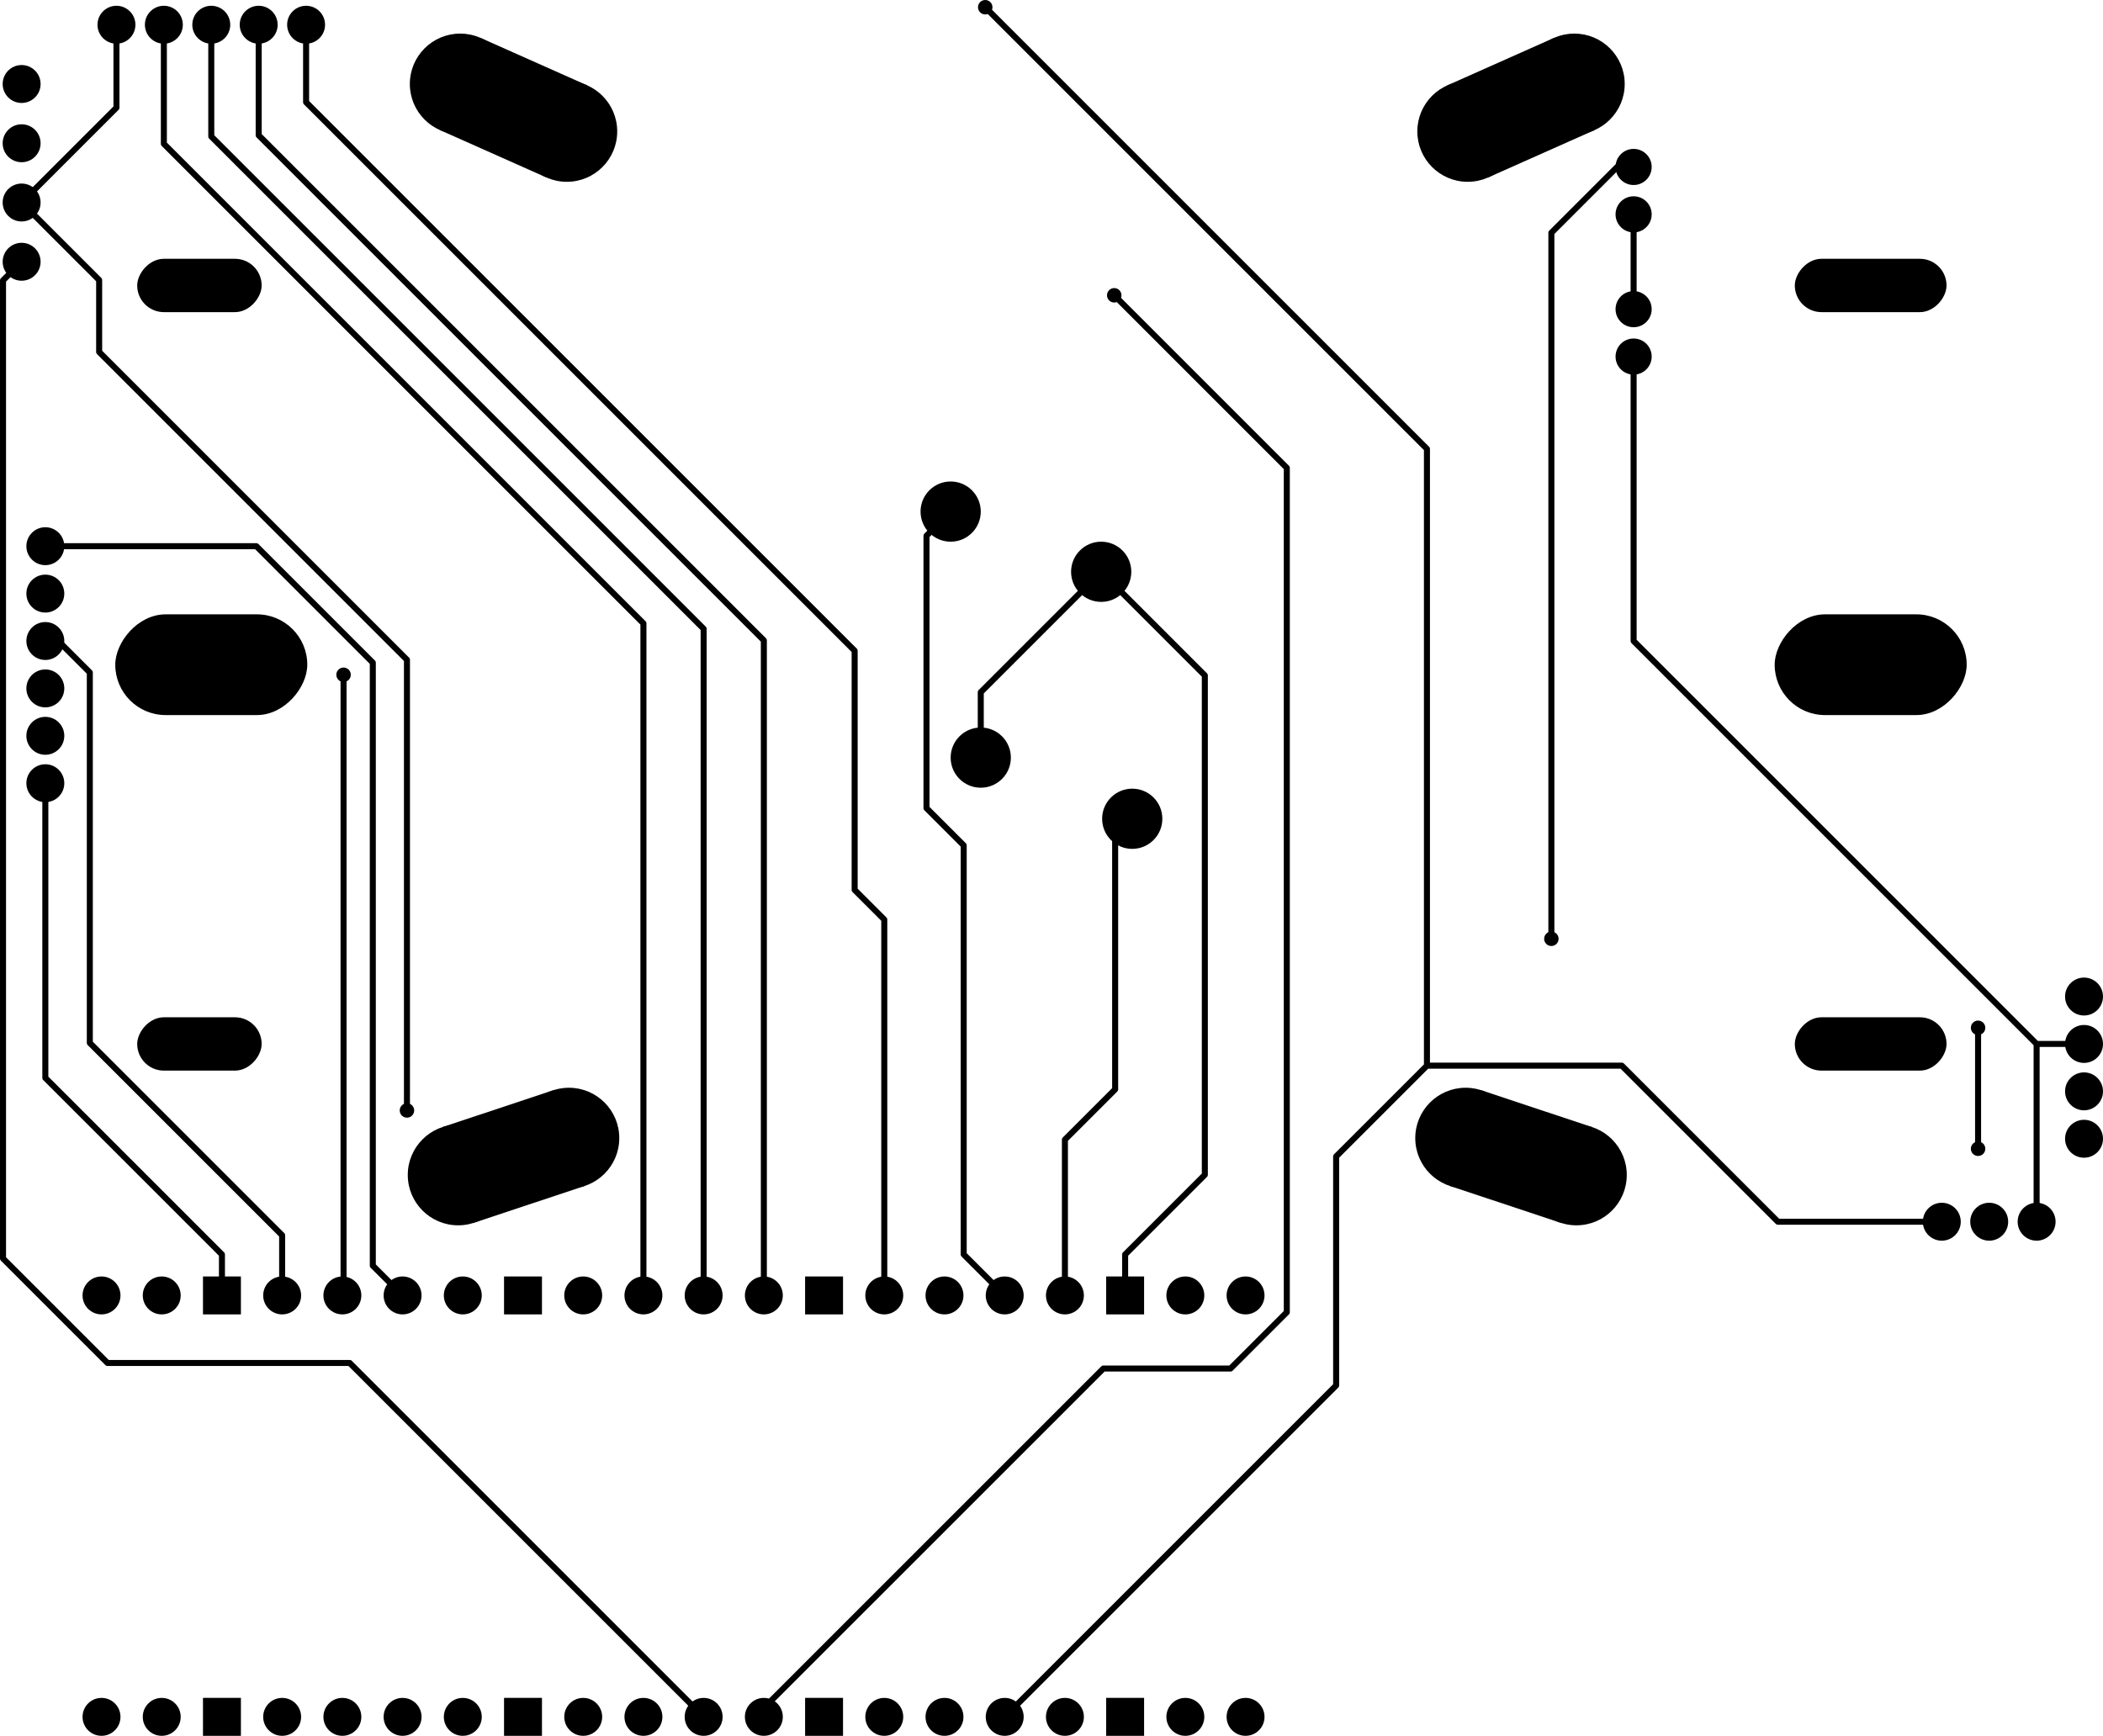 <svg version="1.1" xmlns="http://www.w3.org/2000/svg" xmlns:xlink="http://www.w3.org/1999/xlink" stroke-linecap="round" stroke-linejoin="round" stroke-width="0" fill-rule="evenodd" width="88.712mm" height="73.233mm" viewBox="-43912 -45189.8 88711.91 73233.37" id="gGWSXRXJmOoKWPzAB0dU"><defs><circle cx="0" cy="0" r="800" id="gGWSXRXJmOoKWPzAB0dU_pad-11"/><rect x="-800" y="-800" width="1600" height="1600" id="gGWSXRXJmOoKWPzAB0dU_pad-12"/><circle cx="0" cy="0" r="1270" id="gGWSXRXJmOoKWPzAB0dU_pad-13"/><circle cx="0" cy="0" r="762" id="gGWSXRXJmOoKWPzAB0dU_pad-14"/><rect x="-4049.992" y="-2125.002" width="8099.984" height="4250.004" rx="2125.002" ry="2125.002" id="gGWSXRXJmOoKWPzAB0dU_pad-15"/><rect x="-3199.994" y="-1125.004" width="6399.987" height="2250.008" rx="1125.004" ry="1125.004" id="gGWSXRXJmOoKWPzAB0dU_pad-16"/><rect x="-2625.001" y="-1125.004" width="5250.002" height="2250.008" rx="1125.004" ry="1125.004" id="gGWSXRXJmOoKWPzAB0dU_pad-17"/><g id="gGWSXRXJmOoKWPzAB0dU_pad-18"><circle cx="-2249.1" cy="-1001.4" r="2125"/><circle cx="2249.1" cy="1001.4" r="2125"/><polygon points="-1384.759,-2942.673 3113.441,-939.872 1384.759,2942.673 -3113.441,939.872"/></g><g id="gGWSXRXJmOoKWPzAB0dU_pad-19"><circle cx="-2249.1" cy="1001.4" r="2125"/><circle cx="2249.1" cy="-1001.4" r="2125"/><polygon points="-3113.441,-939.872 1384.759,-2942.673 3113.441,939.872 -1384.759,2942.673"/></g><g id="gGWSXRXJmOoKWPzAB0dU_pad-20"><circle cx="-2336.1" cy="777.1" r="2125"/><circle cx="2336.1" cy="-777.1" r="2125"/><polygon points="-3006.841,-1239.266 1665.359,-2793.466 3006.841,1239.266 -1665.359,2793.466"/></g><g id="gGWSXRXJmOoKWPzAB0dU_pad-21"><circle cx="-2336.1" cy="-777.1" r="2125"/><circle cx="2336.1" cy="777.1" r="2125"/><polygon points="-1665.359,-2793.466 3006.841,-1239.266 1665.359,2793.466 -3006.841,1239.266"/></g><circle cx="0" cy="0" r="305" id="gGWSXRXJmOoKWPzAB0dU_pad-22"/></defs><g transform="translate(0,-17146.23) scale(1,-1)" fill="currentColor" stroke="currentColor"><path d="M -6610.07 -26610.05 -6610.07 -10751.31 -7859.75 -9501.63 -7859.75 588.77 -30999.91 23728.93 -30999.91 26999.94 M -11690.07 -26610.05 -11690.07 1026.15 -32999.9 22335.99 -32999.9 26999.94 M -14230.07 -26610.05 -14230.07 1515.36 -34999.9 22285.19 -34999.9 26999.94 M -16770.07 -26610.05 -16770.07 1744.97 -36999.9 21974.8 -36999.9 26999.94 M 41999.94 -15999.96 24999.97 999.99 24999.97 12999.97 M 41999.94 -15999.96 43999.93 -15999.96 M 41999.94 -15999.96 41999.94 -23500.07 M 2540.02 3919.98 -2539.97 -1160.01 -2539.97 -3919.98 M 3549.92 -26610.05 3549.92 -24882.6 6912.12 -21520.4 6912.12 -452.12 2540.02 3919.98 M 39530.8 -20422.1 39530.8 -15318.23 M 16281.67 -16915.89 16281.67 9105.39 -2351.5 27738.57 M -1530.07 -44389.8 12451.1 -30408.62 12451.1 -20746.46 16281.67 -16915.89 24502.13 -16915.89 31086.32 -23500.07 37999.94 -23500.07 M -32009.81 -26610.05 -32009.81 -24070.81 -40123.33 -15957.29 -40123.33 -327.65 -41450.99 999.99 -41999.89 999.99 M -29469.81 -26610.05 -29419.77 -26560.01 -29419.77 -424.68 M -26929.81 -26610.05 -28185.84 -25354.02 -28185.84 86.61 -33099.22 4999.98 -41999.89 4999.98 M -42999.88 19499.83 -39729.63 16229.58 -39729.63 13193.52 -26745.41 209.29 -26745.41 -18805.65 M -34549.81 -24882.6 -41999.89 -17432.52 -41999.89 -4999.98 M -42999.88 19499.83 -38999.89 23499.82 -38999.89 26999.94 M -34549.81 -26610.05 -34549.81 -24882.6 M -11690.07 -44389.8 -11690.07 -44015.4 2631.21 -29694.12 7996.45 -29694.12 10369.82 -27320.74 10369.82 8305.29 3090.18 15584.93 M -14230.07 -44389.8 -29160.69 -29459.17 -39378.1 -29459.17 -43785 -25052.27 -43785 16214.59 -42999.88 16999.71 M 1009.92 -26610.05 1009.92 -20036.53 3128.79 -17917.66 3128.79 -7220.96 3849.9 -6499.86 M -3809.97 6459.98 -4829.53 5440.42 -4829.53 -6051.54 -3260.06 -7621.01 -3260.06 -24880.06 -1530.07 -26610.05 M 24999.97 18999.96 24999.97 14999.96 M 24999.97 20999.95 24306.3 20999.95 21530.33 18223.99 21530.33 -11563.6" fill="none" stroke-width="254"/><use xlink:href="#gGWSXRXJmOoKWPzAB0dU_pad-11" x="-39629.84" y="-26610.05"/><use xlink:href="#gGWSXRXJmOoKWPzAB0dU_pad-11" x="-37089.84" y="-26610.05"/><use xlink:href="#gGWSXRXJmOoKWPzAB0dU_pad-12" x="-34549.84" y="-26610.05"/><use xlink:href="#gGWSXRXJmOoKWPzAB0dU_pad-11" x="-32009.84" y="-26610.05"/><use xlink:href="#gGWSXRXJmOoKWPzAB0dU_pad-11" x="-29469.84" y="-26610.05"/><use xlink:href="#gGWSXRXJmOoKWPzAB0dU_pad-11" x="-26929.84" y="-26610.05"/><use xlink:href="#gGWSXRXJmOoKWPzAB0dU_pad-11" x="-24389.84" y="-26610.05"/><use xlink:href="#gGWSXRXJmOoKWPzAB0dU_pad-12" x="-21850.09" y="-26610.05"/><use xlink:href="#gGWSXRXJmOoKWPzAB0dU_pad-11" x="-19310.09" y="-26610.05"/><use xlink:href="#gGWSXRXJmOoKWPzAB0dU_pad-11" x="-16770.09" y="-26610.05"/><use xlink:href="#gGWSXRXJmOoKWPzAB0dU_pad-11" x="8629.9" y="-26610.05"/><use xlink:href="#gGWSXRXJmOoKWPzAB0dU_pad-11" x="6089.9" y="-26610.05"/><use xlink:href="#gGWSXRXJmOoKWPzAB0dU_pad-12" x="3549.9" y="-26610.05"/><use xlink:href="#gGWSXRXJmOoKWPzAB0dU_pad-11" x="1009.9" y="-26610.05"/><use xlink:href="#gGWSXRXJmOoKWPzAB0dU_pad-11" x="-1530.09" y="-26610.05"/><use xlink:href="#gGWSXRXJmOoKWPzAB0dU_pad-11" x="-4070.09" y="-26610.05"/><use xlink:href="#gGWSXRXJmOoKWPzAB0dU_pad-11" x="-6610.09" y="-26610.05"/><use xlink:href="#gGWSXRXJmOoKWPzAB0dU_pad-12" x="-9150.09" y="-26610.05"/><use xlink:href="#gGWSXRXJmOoKWPzAB0dU_pad-11" x="-11690.09" y="-26610.05"/><use xlink:href="#gGWSXRXJmOoKWPzAB0dU_pad-11" x="-14230.09" y="-26610.05"/><use xlink:href="#gGWSXRXJmOoKWPzAB0dU_pad-11" x="-14230.09" y="-44389.8"/><use xlink:href="#gGWSXRXJmOoKWPzAB0dU_pad-11" x="-11690.09" y="-44389.8"/><use xlink:href="#gGWSXRXJmOoKWPzAB0dU_pad-12" x="-9150.09" y="-44389.8"/><use xlink:href="#gGWSXRXJmOoKWPzAB0dU_pad-11" x="-6610.09" y="-44389.8"/><use xlink:href="#gGWSXRXJmOoKWPzAB0dU_pad-11" x="-4070.09" y="-44389.8"/><use xlink:href="#gGWSXRXJmOoKWPzAB0dU_pad-11" x="-1530.09" y="-44389.8"/><use xlink:href="#gGWSXRXJmOoKWPzAB0dU_pad-11" x="1009.9" y="-44389.8"/><use xlink:href="#gGWSXRXJmOoKWPzAB0dU_pad-12" x="3549.9" y="-44389.8"/><use xlink:href="#gGWSXRXJmOoKWPzAB0dU_pad-11" x="6089.9" y="-44389.8"/><use xlink:href="#gGWSXRXJmOoKWPzAB0dU_pad-11" x="8629.9" y="-44389.8"/><use xlink:href="#gGWSXRXJmOoKWPzAB0dU_pad-11" x="-16770.09" y="-44389.8"/><use xlink:href="#gGWSXRXJmOoKWPzAB0dU_pad-11" x="-19310.09" y="-44389.8"/><use xlink:href="#gGWSXRXJmOoKWPzAB0dU_pad-12" x="-21850.09" y="-44389.8"/><use xlink:href="#gGWSXRXJmOoKWPzAB0dU_pad-11" x="-24389.84" y="-44389.8"/><use xlink:href="#gGWSXRXJmOoKWPzAB0dU_pad-11" x="-26929.84" y="-44389.8"/><use xlink:href="#gGWSXRXJmOoKWPzAB0dU_pad-11" x="-29469.84" y="-44389.8"/><use xlink:href="#gGWSXRXJmOoKWPzAB0dU_pad-11" x="-32009.84" y="-44389.8"/><use xlink:href="#gGWSXRXJmOoKWPzAB0dU_pad-12" x="-34549.84" y="-44389.8"/><use xlink:href="#gGWSXRXJmOoKWPzAB0dU_pad-11" x="-37089.84" y="-44389.8"/><use xlink:href="#gGWSXRXJmOoKWPzAB0dU_pad-11" x="-39629.84" y="-44389.8"/><use xlink:href="#gGWSXRXJmOoKWPzAB0dU_pad-11" x="43999.91" y="-15999.96"/><use xlink:href="#gGWSXRXJmOoKWPzAB0dU_pad-11" x="43999.91" y="-17999.96"/><use xlink:href="#gGWSXRXJmOoKWPzAB0dU_pad-11" x="43999.91" y="-19999.95"/><use xlink:href="#gGWSXRXJmOoKWPzAB0dU_pad-11" x="41999.91" y="-23500.07"/><use xlink:href="#gGWSXRXJmOoKWPzAB0dU_pad-11" x="39999.91" y="-23500.07"/><use xlink:href="#gGWSXRXJmOoKWPzAB0dU_pad-11" x="37999.92" y="-23500.07"/><use xlink:href="#gGWSXRXJmOoKWPzAB0dU_pad-11" x="-41999.91" y="999.99"/><use xlink:href="#gGWSXRXJmOoKWPzAB0dU_pad-11" x="-41999.91" y="2999.99"/><use xlink:href="#gGWSXRXJmOoKWPzAB0dU_pad-11" x="-41999.91" y="4999.98"/><use xlink:href="#gGWSXRXJmOoKWPzAB0dU_pad-11" x="-41999.91" y="-999.99"/><use xlink:href="#gGWSXRXJmOoKWPzAB0dU_pad-11" x="-41999.91" y="-2999.99"/><use xlink:href="#gGWSXRXJmOoKWPzAB0dU_pad-11" x="-41999.91" y="-4999.98"/><use xlink:href="#gGWSXRXJmOoKWPzAB0dU_pad-11" x="-42999.91" y="24499.82"/><use xlink:href="#gGWSXRXJmOoKWPzAB0dU_pad-11" x="-42999.91" y="21999.7"/><use xlink:href="#gGWSXRXJmOoKWPzAB0dU_pad-11" x="-42999.91" y="19499.83"/><use xlink:href="#gGWSXRXJmOoKWPzAB0dU_pad-11" x="-42999.91" y="16999.71"/><use xlink:href="#gGWSXRXJmOoKWPzAB0dU_pad-13" x="3849.87" y="-6499.86"/><use xlink:href="#gGWSXRXJmOoKWPzAB0dU_pad-13" x="-2540" y="-3919.98"/><use xlink:href="#gGWSXRXJmOoKWPzAB0dU_pad-13" x="-3810" y="6459.98"/><use xlink:href="#gGWSXRXJmOoKWPzAB0dU_pad-13" x="2540" y="3919.98"/><use xlink:href="#gGWSXRXJmOoKWPzAB0dU_pad-14" x="24999.95" y="14999.96"/><use xlink:href="#gGWSXRXJmOoKWPzAB0dU_pad-14" x="24999.95" y="12999.97"/><use xlink:href="#gGWSXRXJmOoKWPzAB0dU_pad-14" x="24999.95" y="20999.95"/><use xlink:href="#gGWSXRXJmOoKWPzAB0dU_pad-14" x="24999.95" y="18999.96"/><use xlink:href="#gGWSXRXJmOoKWPzAB0dU_pad-11" x="-38999.92" y="26999.94"/><use xlink:href="#gGWSXRXJmOoKWPzAB0dU_pad-11" x="-36999.92" y="26999.94"/><use xlink:href="#gGWSXRXJmOoKWPzAB0dU_pad-11" x="-34999.93" y="26999.94"/><use xlink:href="#gGWSXRXJmOoKWPzAB0dU_pad-11" x="-32999.93" y="26999.94"/><use xlink:href="#gGWSXRXJmOoKWPzAB0dU_pad-11" x="-30999.93" y="26999.94"/><use xlink:href="#gGWSXRXJmOoKWPzAB0dU_pad-15" x="-34999.93" y="0"/><use xlink:href="#gGWSXRXJmOoKWPzAB0dU_pad-15" x="34999.93" y="0"/><use xlink:href="#gGWSXRXJmOoKWPzAB0dU_pad-16" x="34999.93" y="15999.96"/><use xlink:href="#gGWSXRXJmOoKWPzAB0dU_pad-16" x="34999.93" y="-15999.96"/><use xlink:href="#gGWSXRXJmOoKWPzAB0dU_pad-17" x="-35499.8" y="-15999.96"/><use xlink:href="#gGWSXRXJmOoKWPzAB0dU_pad-17" x="-35499.8" y="15999.96"/><use xlink:href="#gGWSXRXJmOoKWPzAB0dU_pad-11" x="43999.91" y="-13999.97"/><use xlink:href="#gGWSXRXJmOoKWPzAB0dU_pad-18" x="20249.89" y="23499.82"/><use xlink:href="#gGWSXRXJmOoKWPzAB0dU_pad-19" x="-22249.89" y="23499.82"/><use xlink:href="#gGWSXRXJmOoKWPzAB0dU_pad-20" x="20249.89" y="-20750.02"/><use xlink:href="#gGWSXRXJmOoKWPzAB0dU_pad-21" x="-22249.89" y="-20750.02"/><use xlink:href="#gGWSXRXJmOoKWPzAB0dU_pad-22" x="39530.78" y="-20422.1"/><use xlink:href="#gGWSXRXJmOoKWPzAB0dU_pad-22" x="39530.78" y="-15318.23"/><use xlink:href="#gGWSXRXJmOoKWPzAB0dU_pad-22" x="-2351.53" y="27738.57"/><use xlink:href="#gGWSXRXJmOoKWPzAB0dU_pad-22" x="-29419.8" y="-424.68"/><use xlink:href="#gGWSXRXJmOoKWPzAB0dU_pad-22" x="-26745.43" y="-18805.65"/><use xlink:href="#gGWSXRXJmOoKWPzAB0dU_pad-22" x="3090.16" y="15584.93"/><use xlink:href="#gGWSXRXJmOoKWPzAB0dU_pad-22" x="21530.31" y="-11563.6"/></g></svg>